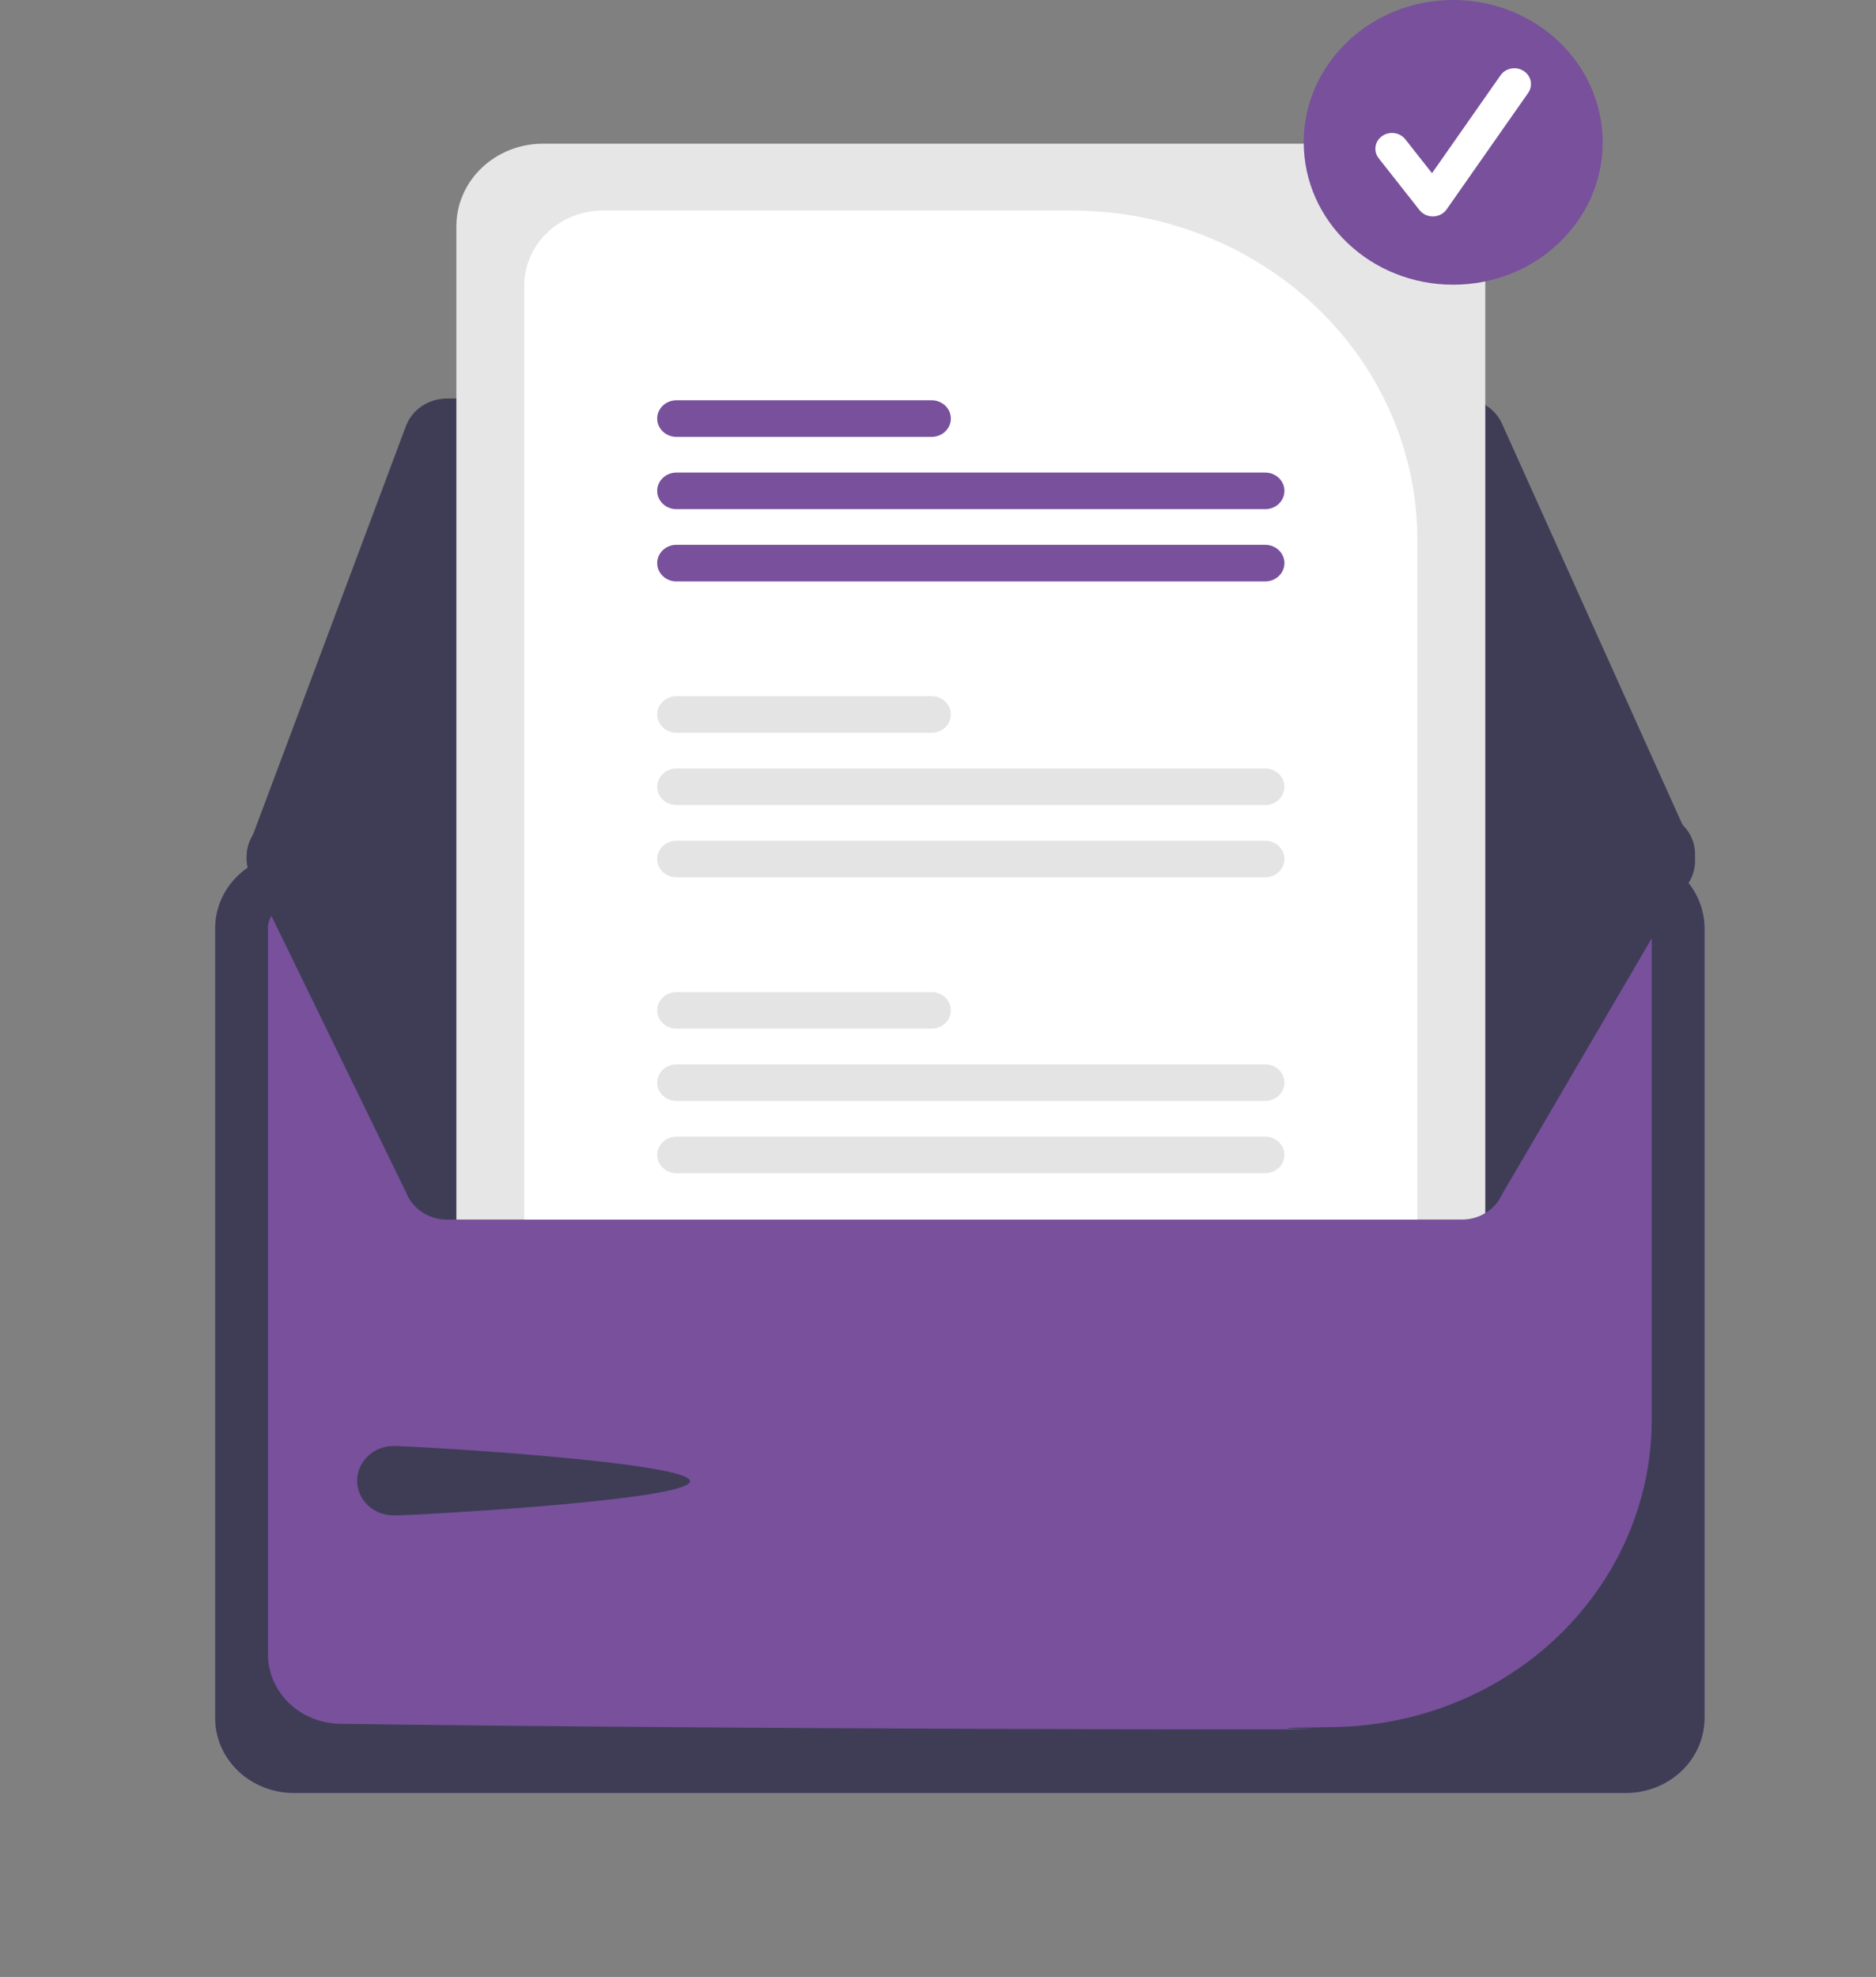 <svg width="224" height="236" viewBox="0 0 224 236" fill="none" xmlns="http://www.w3.org/2000/svg">
<rect x="0" y="0" width="224" height="236" fill="#808080" stroke="none"/>
<g id="dropshop-img--2">
<g id="Group 43">
<path id="Vector" d="M194.147 101.877H35.069C32.584 101.88 30.201 102.821 28.444 104.495C26.686 106.168 25.698 108.437 25.695 110.803V205.109C25.698 207.475 26.686 209.744 28.444 211.418C30.201 213.091 32.584 214.032 35.069 214.035H194.147C196.632 214.032 199.015 213.091 200.772 211.418C202.53 209.744 203.518 207.475 203.521 205.109V110.803C203.518 108.437 202.53 106.168 200.772 104.494C199.015 102.821 196.632 101.88 194.147 101.877Z" fill="#78509C"/>
<path id="Vector_2" d="M194.147 101.877H35.069C32.584 101.88 30.201 102.821 28.444 104.495C26.686 106.168 25.698 108.437 25.695 110.803V205.109C25.698 207.475 26.686 209.744 28.444 211.418C30.201 213.091 32.584 214.032 35.069 214.035H194.147C196.632 214.032 199.015 213.091 200.772 211.418C202.53 209.744 203.518 207.475 203.521 205.109V110.803C203.518 108.437 202.53 106.168 200.772 104.494C199.015 102.821 196.632 101.88 194.147 101.877ZM197.223 169.618C197.185 179.219 193.197 188.423 186.114 195.256C179.031 202.089 169.417 206.007 159.335 206.169C143.194 206.369 168.266 206.447 148.799 206.447C104.283 206.447 57.865 206.042 40.546 205.779C38.267 205.734 36.097 204.843 34.499 203.296C32.901 201.748 32.002 199.668 31.993 197.497V110.81C31.994 110.033 32.318 109.288 32.894 108.738C33.471 108.188 34.252 107.877 35.069 107.874H194.14C194.956 107.875 195.739 108.184 196.316 108.733C196.894 109.281 197.22 110.025 197.223 110.802V169.618Z" fill="#3F3D56"/>
<path id="Vector_3" d="M174.564 47.573H53.364C52.292 47.575 51.246 47.891 50.37 48.48C49.493 49.068 48.829 49.9 48.468 50.861L29.749 100.866C29.47 101.612 29.383 102.412 29.495 103.197C29.607 103.982 29.916 104.73 30.395 105.378C30.874 106.026 31.51 106.555 32.248 106.92C32.986 107.285 33.806 107.477 34.638 107.478L197.188 107.753H197.195C198.055 107.753 198.902 107.549 199.659 107.161C200.417 106.773 201.061 106.211 201.535 105.528C202.008 104.844 202.296 104.059 202.373 103.243C202.449 102.427 202.312 101.606 201.973 100.853L179.343 50.573C178.942 49.682 178.276 48.923 177.427 48.389C176.577 47.856 175.582 47.572 174.564 47.573Z" fill="#3F3D56"/>
<path id="Vector_4" d="M202.394 101.939C202.393 102.609 202.25 103.273 201.973 103.889L179.344 142.593C178.941 143.482 178.274 144.239 177.425 144.772C176.576 145.304 175.581 145.589 174.565 145.59H53.366C52.293 145.589 51.247 145.273 50.37 144.685C49.493 144.097 48.828 143.265 48.465 142.304L29.75 103.876C29.521 103.264 29.42 102.614 29.455 101.965C29.489 101.316 29.657 100.68 29.95 100.092C30.243 99.505 30.654 98.979 31.161 98.543C31.667 98.107 32.259 97.771 32.902 97.553C33.459 97.362 34.045 97.264 34.637 97.263L54.493 97.228L62.597 97.214L169.238 97.036L177.347 97.023L197.189 96.987H197.194C198.573 96.987 199.895 97.509 200.871 98.438C201.846 99.366 202.394 100.626 202.394 101.939Z" fill="#3F3D56"/>
<path id="Vector_5" d="M46.995 172.617C49.398 172.617 82.402 174.538 82.402 176.826C82.402 179.115 49.398 180.905 46.995 180.905C45.841 180.905 44.734 180.468 43.918 179.691C43.102 178.914 42.643 177.86 42.643 176.761C42.643 175.662 43.102 174.608 43.918 173.831C44.734 173.054 45.841 172.617 46.995 172.617Z" fill="#3F3D56"/>
</g>
<g id="paper">
<path id="Vector_6" d="M167.017 17.153H64.823C62.084 17.156 59.459 18.193 57.522 20.037C55.586 21.881 54.496 24.381 54.493 26.989V145.59H174.565C175.551 145.593 176.516 145.326 177.347 144.82V26.989C177.344 24.381 176.254 21.881 174.318 20.037C172.381 18.193 169.756 17.156 167.017 17.153Z" fill="#E6E6E6"/>
<path id="Vector_7" d="M128.011 25.127H72.006C69.512 25.13 67.121 26.074 65.358 27.753C63.594 29.431 62.601 31.707 62.597 34.082V145.59H169.238V64.384C169.226 53.976 164.878 43.998 157.149 36.639C149.42 29.279 138.941 25.139 128.011 25.127Z" fill="white"/>
</g>
<g id="paper-lines">
<path id="Vector_8" d="M151.07 135.687H80.765C80.157 135.687 79.575 135.917 79.145 136.326C78.715 136.735 78.474 137.29 78.474 137.869C78.474 138.448 78.715 139.003 79.145 139.412C79.575 139.821 80.157 140.051 80.765 140.051H151.07C151.678 140.051 152.261 139.821 152.691 139.412C153.12 139.003 153.362 138.448 153.362 137.869C153.362 137.29 153.12 136.735 152.691 136.326C152.261 135.917 151.678 135.687 151.07 135.687Z" fill="#E4E4E4"/>
<path id="Vector_9" d="M151.07 127.057H80.765C80.157 127.057 79.573 127.287 79.143 127.697C78.713 128.107 78.471 128.662 78.471 129.241C78.471 129.821 78.713 130.376 79.143 130.786C79.573 131.195 80.157 131.426 80.765 131.426H151.07C151.679 131.426 152.262 131.195 152.692 130.786C153.122 130.376 153.364 129.821 153.364 129.241C153.364 128.662 153.122 128.107 152.692 127.697C152.262 127.287 151.679 127.057 151.07 127.057Z" fill="#E4E4E4"/>
<path id="Vector_10" d="M111.241 118.432H80.765C80.157 118.432 79.575 118.662 79.145 119.071C78.715 119.48 78.474 120.035 78.474 120.614C78.474 121.193 78.715 121.748 79.145 122.157C79.575 122.566 80.157 122.796 80.765 122.796H111.241C111.849 122.796 112.432 122.566 112.862 122.157C113.291 121.748 113.533 121.193 113.533 120.614C113.533 120.035 113.291 119.48 112.862 119.071C112.432 118.662 111.849 118.432 111.241 118.432Z" fill="#E4E4E4"/>
<path id="Vector_11" d="M151.07 100.363H80.765C80.157 100.363 79.573 100.593 79.143 101.002C78.713 101.412 78.471 101.967 78.471 102.547C78.471 103.126 78.713 103.681 79.143 104.091C79.573 104.501 80.157 104.731 80.765 104.731H151.07C151.679 104.731 152.262 104.501 152.692 104.091C153.122 103.681 153.364 103.126 153.364 102.547C153.364 101.967 153.122 101.412 152.692 101.002C152.262 100.593 151.679 100.363 151.07 100.363Z" fill="#E4E4E4"/>
<path id="Vector_12" d="M151.07 91.737H80.765C80.157 91.737 79.575 91.967 79.145 92.377C78.715 92.786 78.474 93.341 78.474 93.919C78.474 94.498 78.715 95.053 79.145 95.462C79.575 95.871 80.157 96.101 80.765 96.101H151.07C151.678 96.101 152.261 95.871 152.691 95.462C153.12 95.053 153.362 94.498 153.362 93.919C153.362 93.341 153.12 92.786 152.691 92.377C152.261 91.967 151.678 91.737 151.07 91.737Z" fill="#E4E4E4"/>
<path id="Vector_13" d="M111.241 83.108H80.765C80.157 83.108 79.573 83.338 79.143 83.748C78.713 84.157 78.471 84.713 78.471 85.292C78.471 85.871 78.713 86.427 79.143 86.836C79.573 87.246 80.157 87.476 80.765 87.476H111.241C111.85 87.476 112.433 87.246 112.863 86.836C113.293 86.427 113.535 85.871 113.535 85.292C113.535 84.713 113.293 84.157 112.863 83.748C112.433 83.338 111.85 83.108 111.241 83.108Z" fill="#E4E4E4"/>
<path id="Vector_14" d="M151.07 65.038H80.765C80.157 65.038 79.573 65.268 79.143 65.678C78.713 66.088 78.471 66.643 78.471 67.222C78.471 67.802 78.713 68.357 79.143 68.767C79.573 69.176 80.157 69.407 80.765 69.407H151.07C151.679 69.407 152.262 69.176 152.692 68.767C153.122 68.357 153.364 67.802 153.364 67.222C153.364 66.643 153.122 66.088 152.692 65.678C152.262 65.268 151.679 65.038 151.07 65.038Z" fill="#78509C"/>
<path id="Vector_15" d="M151.07 56.413H80.765C80.157 56.413 79.573 56.643 79.143 57.053C78.713 57.462 78.471 58.018 78.471 58.597C78.471 59.176 78.713 59.732 79.143 60.142C79.573 60.551 80.157 60.781 80.765 60.781H151.07C151.679 60.781 152.262 60.551 152.692 60.142C153.122 59.732 153.364 59.176 153.364 58.597C153.364 58.018 153.122 57.462 152.692 57.053C152.262 56.643 151.679 56.413 151.07 56.413Z" fill="#78509C"/>
<path id="Vector_16" d="M111.241 47.783H80.765C80.157 47.783 79.573 48.014 79.143 48.423C78.713 48.833 78.471 49.388 78.471 49.968C78.471 50.547 78.713 51.102 79.143 51.512C79.573 51.922 80.157 52.152 80.765 52.152H111.241C111.85 52.152 112.433 51.922 112.863 51.512C113.293 51.102 113.535 50.547 113.535 49.968C113.535 49.388 113.293 48.833 112.863 48.423C112.433 48.014 111.85 47.783 111.241 47.783Z" fill="#78509C"/>
</g>
<g id="ok-circle">
<path id="Vector_17" d="M173.516 33.986C183.372 33.986 191.362 26.378 191.362 16.993C191.362 7.608 183.372 0 173.516 0C163.659 0 155.669 7.608 155.669 16.993C155.669 26.378 163.659 33.986 173.516 33.986Z" fill="#78509C"/>
<path id="Vector_18" d="M171.081 25.837C170.773 25.837 170.469 25.769 170.193 25.638C169.918 25.506 169.678 25.316 169.493 25.081L164.624 18.9C164.467 18.701 164.352 18.475 164.287 18.234C164.222 17.994 164.207 17.743 164.244 17.497C164.28 17.25 164.367 17.014 164.5 16.799C164.633 16.585 164.809 16.398 165.018 16.249C165.227 16.1 165.465 15.992 165.718 15.93C165.971 15.868 166.234 15.855 166.493 15.891C166.751 15.926 167 16.01 167.224 16.137C167.449 16.264 167.644 16.432 167.801 16.631L170.986 20.675L179.167 8.99C179.459 8.573 179.913 8.284 180.43 8.185C180.946 8.087 181.482 8.188 181.92 8.466C182.358 8.744 182.662 9.177 182.766 9.668C182.869 10.16 182.763 10.67 182.471 11.088L172.733 24.996C172.557 25.247 172.32 25.455 172.042 25.601C171.764 25.747 171.454 25.828 171.136 25.837C171.118 25.837 171.1 25.837 171.081 25.837Z" fill="white"/>
</g>
</g>
</svg>
